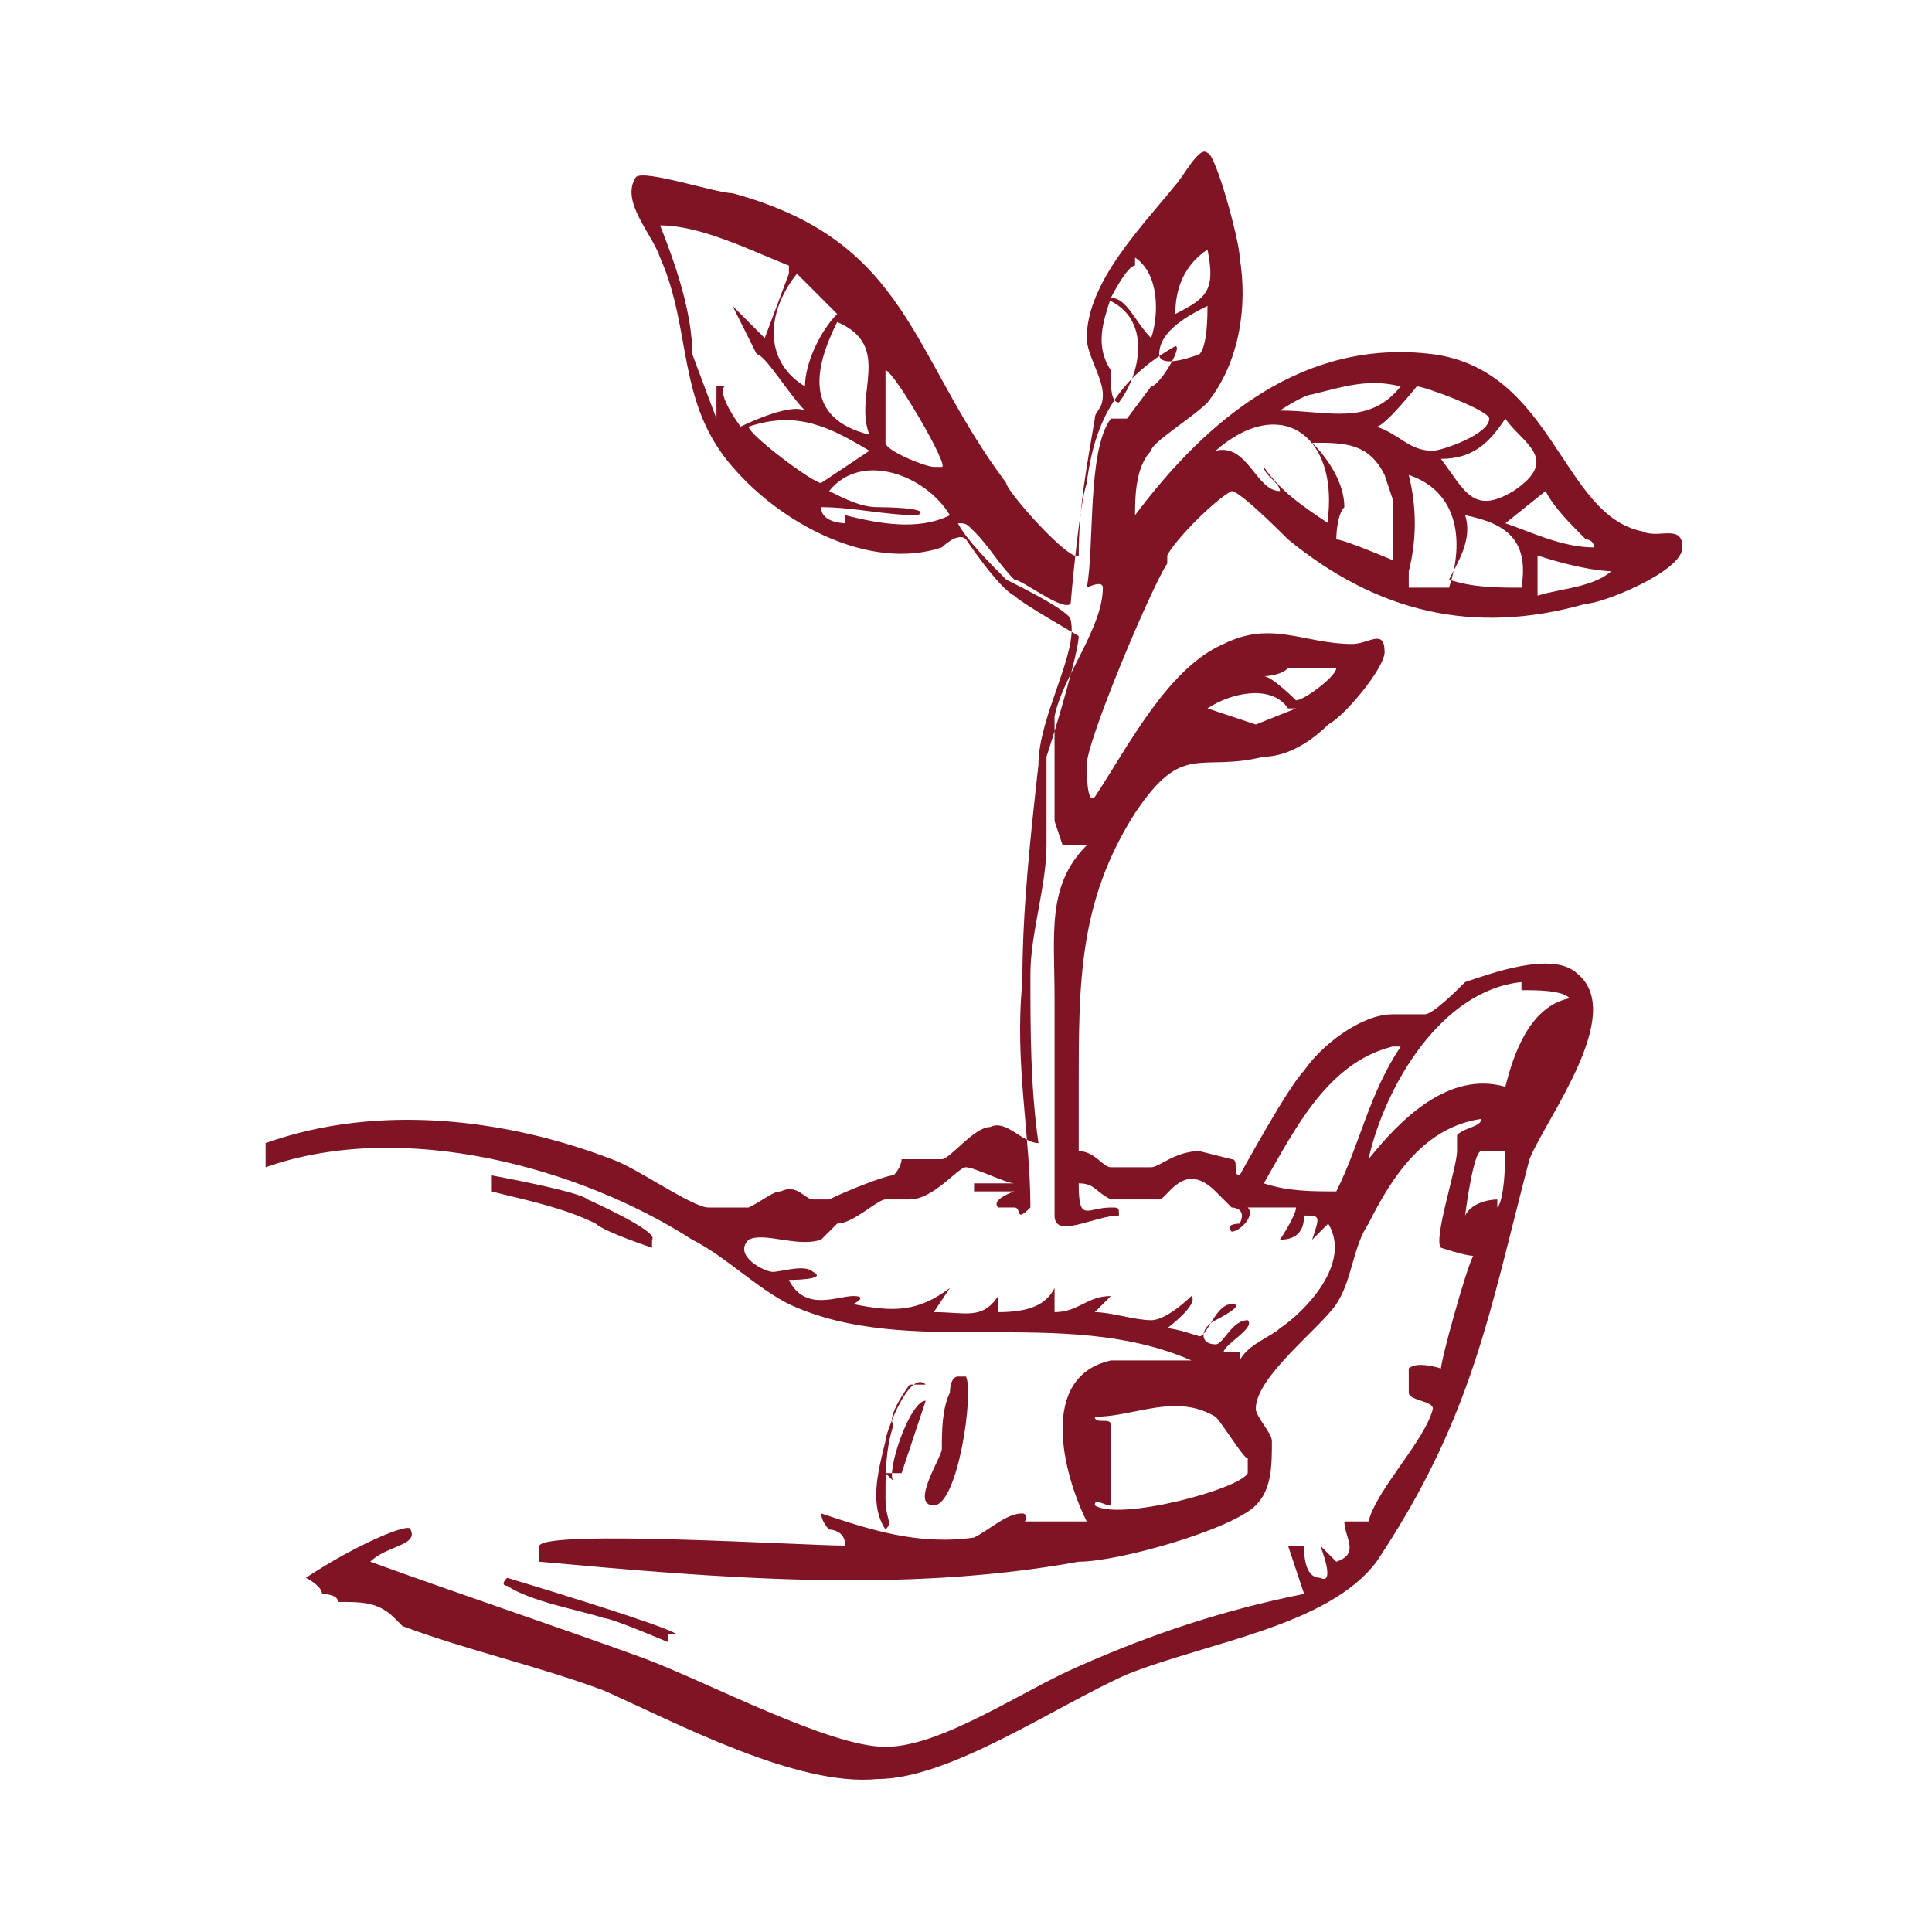 <?xml version="1.0" encoding="UTF-8"?>
<svg id="Layer_1" xmlns="http://www.w3.org/2000/svg" version="1.1" viewBox="0 0 24 24">
  <!-- Generator: Adobe Illustrator 29.3.0, SVG Export Plug-In . SVG Version: 2.1.0 Build 146)  -->
  <defs>
    <style>
      .st0 {
        fill: #7f1524;
      }
    </style>
  </defs>
  <g id="CJevHf.tif">
    <g>
      <path class="st0" d="M14.5,6.9c.1-.2.6-.7.8-.8.1,0,.6.5.7.6,1.1.9,2.3,1.2,3.7.8.2,0,1.2-.4,1.2-.7s-.3-.1-.5-.2c-1-.2-1.1-2-2.6-2.2-1.6-.2-2.8.8-3.7,2,0-.2,0-.6.2-.8,0-.1.5-.4.7-.6.4-.5.5-1.2.4-1.8,0-.2-.3-1.3-.4-1.3-.1-.1-.3.3-.4.4-.4.5-1.1,1.2-1.1,1.9,0,.2.2.5.2.7s-.1.2-.1.3c-.1.6-.2,1.1-.2,1.7-.1.1-.9-.8-.9-.9-1.2-1.6-1.2-3-3.4-3.6-.2,0-1.1-.3-1.2-.2-.2.3.2.7.3,1,.4.9.2,1.8.9,2.6.6.7,1.7,1.3,2.6,1,0,0,.2-.2.3-.1,0,0,.4.6.6.7.1.1.8.5.8.5,0,.2-.3,1.2-.4,1.5,0,.4,0,.7,0,1.1,0,.5-.2,1.1-.2,1.6,0,.7,0,1.4.1,2.1-.2,0-.4-.3-.6-.2-.2,0-.5.4-.6.4-.2,0-.3,0-.5,0,0,0,0,.1-.1.2-.1,0-.6.2-.8.3,0,0-.1,0-.2,0-.1,0-.2-.2-.4-.1-.1,0-.2.1-.4.2,0,0-.4,0-.5,0-.2,0-.9-.5-1.2-.6-1.3-.5-2.9-.7-4.3-.2,0,0,0,.2,0,.3,1.7-.6,3.9,0,5.3.9.4.2.8.6,1.2.8,1.5.7,3.4,0,5,.7h-1c-.9.2-.6,1.4-.3,2h-.8c0,.1.1-.1,0-.1-.2,0-.4.2-.6.3-.7.1-1.3-.1-1.9-.3,0,0,0,.1.1.2,0,0,.2,0,.2.2-.5,0-3.7-.2-3.8,0,0,0,0,.2,0,.2,2.2.2,4.5.4,6.7,0,.5,0,1.9-.4,2.2-.7.2-.2.2-.5.2-.8,0-.1-.2-.3-.2-.4,0-.4.8-1,1-1.3.2-.3.2-.7.4-1,.3-.6.7-1.2,1.4-1.3,0,.1-.2.1-.3.2,0,0,0,.1,0,.2,0,.2-.3,1.1-.2,1.2,0,0,.3.1.4.1-.1.2-.4,1.3-.4,1.4,0,0-.3-.1-.4,0,0,0,0,.2,0,.3,0,.1.3.1.3.2-.1.4-.7,1-.8,1.4h-.3c0,.2.2.4-.1.5l-.2-.2c0,0,.2.5,0,.4-.2,0-.2-.3-.2-.4,0,0-.1,0-.2,0,0,0,.2.6.2.6-1,.2-1.9.5-2.8.9-.7.3-1.7,1-2.4,1s-2.2-.8-3-1.1c-1.1-.4-2.3-.8-3.4-1.2h0c.2-.2.6-.2.5-.4,0-.1-.7.2-1.3.6,0,0,.2.1.2.2,0,0,.2,0,.2.1,0,0,0,0,0,0h0c.3,0,.5,0,.7.2,0,0,0,0,.1.1.8.3,1.7.5,2.5.8.9.4,2.4,1.2,3.4,1.1.9,0,2.2-.9,3.1-1.3,1-.4,2.5-.6,3.1-1.4,1.2-1.8,1.4-3.1,1.9-5,.2-.5,1.2-1.8.6-2.3-.3-.3-1.1,0-1.4.1-.1.1-.4.4-.5.4,0,0-.2,0-.4,0-.4,0-.9.4-1.1.7-.2.2-.8,1.3-.8,1.3-.1,0,0-.2-.1-.2,0,0-.4-.1-.4-.1-.3,0-.5.2-.6.2s-.4,0-.5,0c-.1,0-.2-.2-.4-.2,0-.3,0-.6,0-.8,0-1.3,0-2.3.7-3.4.6-.9.8-.5,1.6-.7.3,0,.6-.2.8-.4.2-.1.7-.7.7-.9,0-.3-.2-.1-.4-.1-.6,0-1-.3-1.6,0-.7.3-1.2,1.3-1.6,1.9-.1.1-.1-.3-.1-.4,0-.3.8-2.2,1-2.5h0ZM17.4,7s-.7-.3-.8-.3c0,0,0-.3.1-.4,0-.3-.2-.6-.4-.8.4,0,.7,0,.9.4,0,0,.1.3.1.3v.8h0ZM17.5,7.1c.1-.4.1-.8,0-1.2.6.2.7.8.5,1.4h-.5ZM18.9,7.3c-.3,0-.6,0-.9-.1.1-.2.3-.5.2-.8.5.1.8.3.7.9ZM20.1,7c-.2.3-.7.3-1,.4v-.5c.3.1.7.2,1,.2ZM19.7,6.7s.1,0,.1.1c-.4,0-.8-.2-1.1-.3l.5-.4c.1.2.3.4.5.6h0ZM18.8,6.1c-.5.3-.6,0-.9-.4.4,0,.6-.2.8-.5.2.3.7.5.1.9ZM17.6,4.8c.1,0,.9.3.9.4,0,.2-.6.4-.7.4-.3,0-.4-.2-.7-.3.1,0,.5-.5.5-.5ZM16.3,4.9c.4-.1.7-.2,1.1-.1-.4.5-.9.3-1.5.3,0,0,.3-.2.4-.2h0ZM16.5,6.5c-.3-.2-.6-.4-.8-.7,0,.1.2.2.2.3-.3,0-.4-.6-.8-.5.8-.7,1.5-.2,1.4.8ZM11.6,5.8c-.1,0-.6-.2-.6-.3,0-.1,0-.8,0-.9.1,0,.8,1.2.7,1.2h0ZM10.8,5.4c-.8-.2-.7-.8-.4-1.4.7.3.2.9.4,1.4ZM10.4,3.9c-.2.2-.4.6-.4.9-.5-.3-.5-.9-.1-1.4l.5.5h0ZM9.8,3.4l-.3.8-.4-.4.3.6c-.2,0-.5,0-.8,0,0-.5-.2-1.1-.4-1.6.5,0,1.1.3,1.6.5ZM8.9,4.8v.4c0,0-.3-.8-.3-.8.2,0,.6,0,.8,0,.1,0,.4.5.6.7-.2-.1-.8.2-.8.2,0,0-.3-.4-.2-.5ZM9.3,5.3c.6-.2,1,0,1.5.3,0,0-.6.4-.6.4-.1,0-.9-.6-.9-.7h0ZM10.5,6.5c0,0-.3,0-.3-.2.4,0,.8.1,1.2.1.2-.1-.5-.1-.5-.1-.2,0-.4-.1-.6-.2.4-.5,1.2-.2,1.5.3-.4.2-.9.1-1.3,0ZM16,8.3c.2,0,.4,0,.6,0,0,.1-.4.4-.5.4,0,0-.3-.3-.4-.3,0,0,.2,0,.3-.1h0ZM16.1,8.8l-.5.2-.6-.2c.3-.2.8-.3,1,0ZM15,3.1c.1.5,0,.6-.4.8,0-.3.1-.6.4-.8ZM15,3.8c0,.1,0,.5-.1.6,0,0-.5.2-.5,0,0-.3.4-.5.6-.6ZM14.1,3.2c.3.2.3.7.2,1-.2-.2-.3-.5-.5-.5,0,0,.2-.4.3-.4h0ZM13.7,3.7c.6.2.5.9.2,1.3-.1,0-.1-.2-.1-.3,0-.2,0-.4,0-.6v.5c-.2-.3-.1-.6,0-.9ZM15.5,18.3c-.1.2-1.6.6-1.9.4,0-.1.1,0,.2,0,0,0,0-.9,0-1,0-.1-.2,0-.2-.1.5,0,1-.3,1.5,0,.1.1.4.6.4.5h0s0,.2,0,.3h0ZM18.6,14.9s-.3,0-.4.2c0,0,.1-.8.2-.8,0,0,.2,0,.3,0,0,0,0,.6-.1.7ZM18.9,12.3c.2,0,.5,0,.6.1-.5.1-.7.7-.8,1.1-.7-.2-1.3.4-1.7.9.2-.9.9-2.1,1.9-2.2h0ZM17.4,13c-.4.6-.5,1.2-.8,1.8-.3,0-.6,0-.9-.1.4-.7.8-1.5,1.6-1.7ZM13.2,10.5h.3c-.5.5-.4,1.1-.4,1.9,0,.7,0,1.3,0,2,0,.2,0,.6,0,.7,0,.3.5,0,.8,0,0-.1,0-.1-.1-.1-.3,0-.4.2-.4-.3.2,0,.2.1.4.2,0,0,.6,0,.6,0,.1,0,.3-.5.7-.1,0,0,.1.1.2.2,0,0,.2,0,.1.2,0,0-.2,0-.1.1.1,0,.3-.2.2-.3h.6c0,.1-.2.4-.2.4.2,0,.3-.1.3-.3.2,0,.2,0,.1.3l.2-.2c.3.5-.3,1.1-.6,1.3-.1.1-.4.2-.5.4v-.4s0,.3,0,.3c0,0-.2,0-.2,0,0-.1.4-.3.3-.4-.2,0-.3.3-.4.3-.2,0-.2-.2,0-.3,0,0,.4-.2.2-.2s-.3.4-.4.4c0,0-.3-.1-.4-.1,0,0,.4-.3.3-.4,0,0-.3.3-.5.3-.2,0-.5-.1-.7-.1l.2-.2c-.3,0-.4.2-.7.2v-.3c-.1.2-.3.3-.7.3v-.2c-.2.3-.4.2-.8.2l.2-.3c-.4.3-.7.3-1.2.2,0,0,.2-.1,0-.1-.2,0-.6.2-.8-.2,0,0,.5,0,.3-.1-.1-.1-.4,0-.5,0-.1,0-.5-.2-.3-.4.2-.1.6.1.9,0,0,0,.1-.1.2-.2.2,0,.5-.3.6-.3s.2,0,.3,0c.3,0,.6-.4.7-.4.1,0,.5.2.6.2h-.5c0,0,0,.1,0,.1.1,0,.3,0,.5,0,0,0-.3.1-.2.2,0,0,.1,0,.2,0s0,.2.2,0c0-.9-.2-1.8-.1-2.8,0-.9.1-1.8.2-2.7,0-.6.5-1.4.4-1.8,0-.1-.6-.4-.8-.5-.2-.2-.5-.5-.6-.7.1,0,.1,0,.2.1.2.2.3.4.5.6.1,0,.6.4.7.3,0,0,.1-1.2.2-1.5.1-.8.4-1.3,1.1-1.7.1,0-.2.5-.3.5,0,0-.3.4-.3.4,0,0-.1,0-.2,0-.3.4-.2,1.6-.3,2.1,0,0,.2-.1.2,0,0,.5-.5,1.1-.6,1.6,0,.4,0,.9,0,1.3h0Z"/>
      <g>
        <path class="st0" d="M8.3,20.3s0,.1,0,.1c0,0-.7-.3-.8-.3-.3-.1-.9-.2-1.2-.4,0,0-.1,0,0-.1,0,0,2,.6,2.1.7h0Z"/>
        <path class="st0" d="M8.1,15.5c0,0-.6-.2-.7-.3-.4-.2-.9-.3-1.3-.4,0,0,0-.1,0-.2,0,0,1.1.2,1.2.3,0,0,.9.4.8.5Z"/>
        <path class="st0" d="M11.3,17.2c0,0-.3.4-.2.5-.1.3-.1.6-.1.9s.1.3,0,.4c-.2-.3-.1-.7,0-1.1,0-.1.3-.9.5-.7Z"/>
        <path class="st0" d="M12,17.1c.1.2-.1,1.6-.4,1.6s.1-.6.1-.7c0-.2,0-.5.1-.7,0,0,0-.2.1-.2Z"/>
        <path class="st0" d="M11.1,18.4c-.1-.1.2-1,.4-1l-.3.9s-.1,0-.2,0Z"/>
      </g>
    </g>
  </g>
</svg>